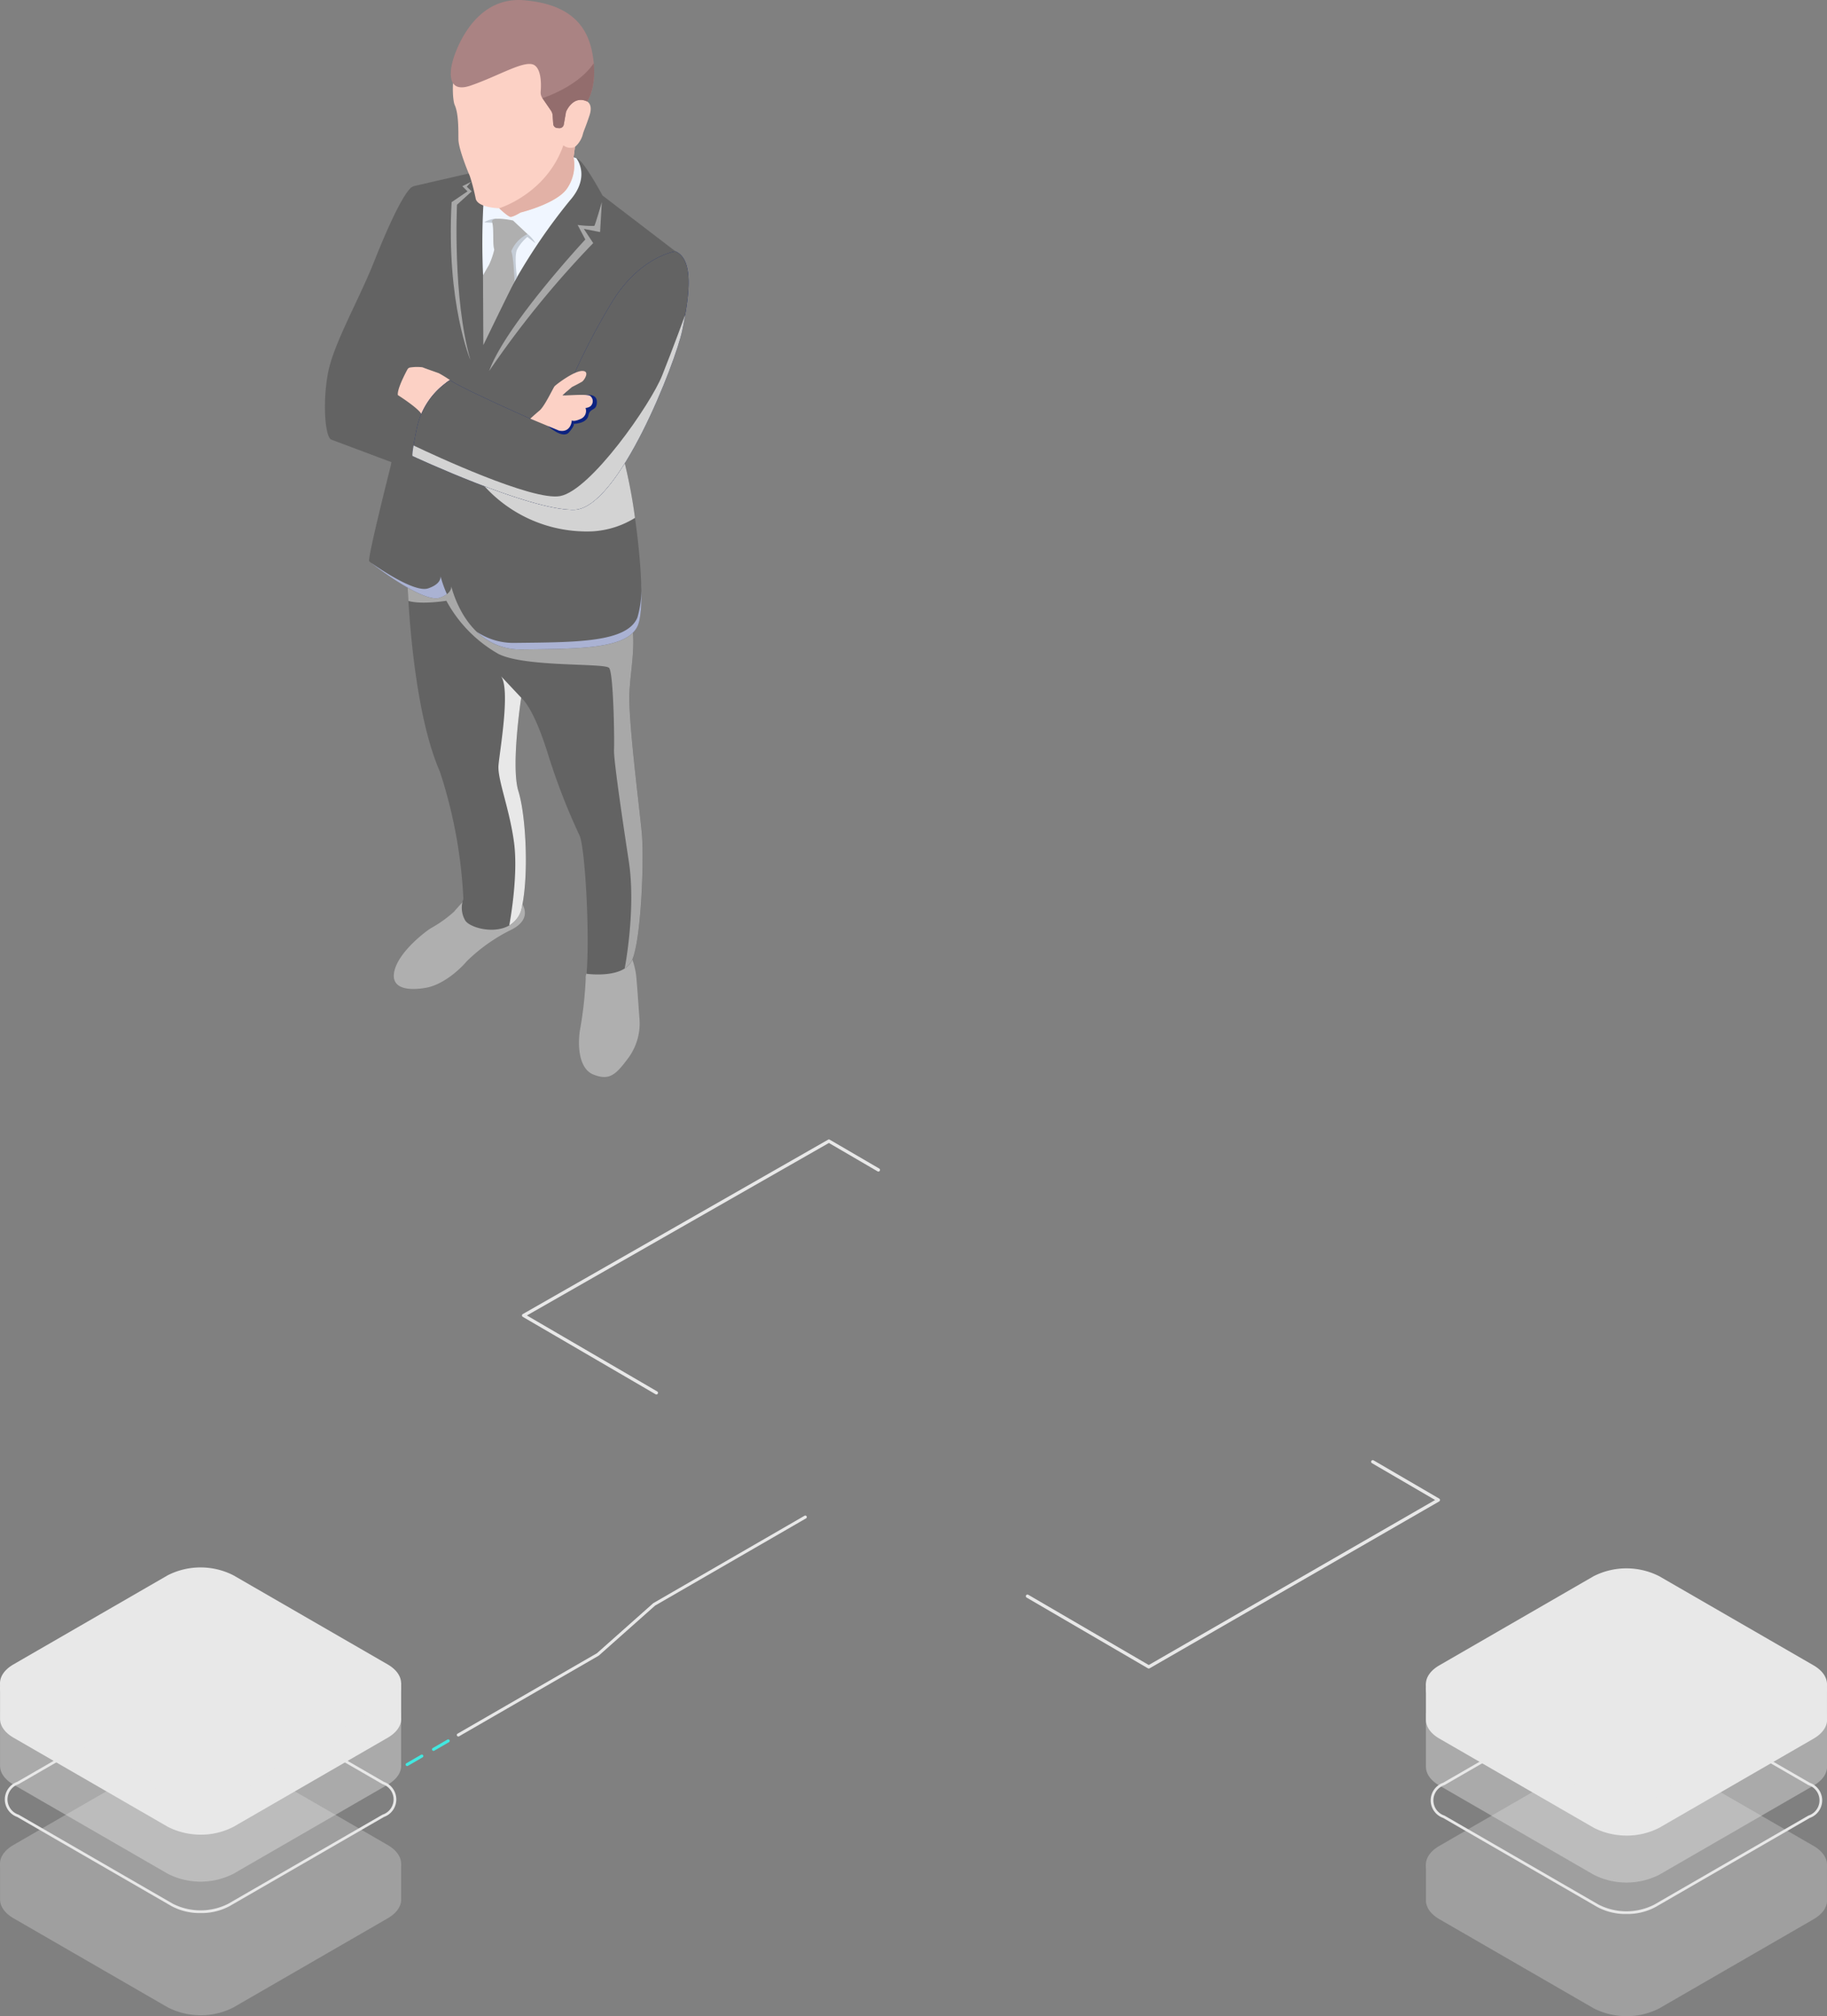 <svg xmlns="http://www.w3.org/2000/svg" width="340.582" height="375.629" viewBox="0 0 340.582 375.629">
  <rect x="0" y="0" width="340.582" height="375.629" fill="#808080" stroke="none"/>
  <g id="Grupo_134867" data-name="Grupo 134867" transform="translate(12328.605 12676)">
    <path id="Trazado_191914" data-name="Trazado 191914" d="M986.729,281.252a.309.309,0,0,1-.153-.042L961.84,266.8a.3.3,0,0,1,0-.525l56.911-32.487a.3.3,0,0,1,.3,0l9.228,5.376a.3.3,0,0,1,.108.415.3.3,0,0,1-.415.109L1018.9,234.4l-56.3,32.139,24.282,14.148a.3.3,0,0,1-.153.566Z" transform="translate(-13192.985 -12697.458)" fill="#e8e8e8"/>
    <path id="Trazado_191915" data-name="Trazado 191915" d="M1066.154,324.446a.3.3,0,0,1-.153-.041l-22.612-13.177a.3.3,0,1,1,.306-.524l22.46,13.087,53.381-30.745-11.778-6.862a.3.3,0,1,1,.305-.524l12.232,7.125a.306.306,0,0,1,0,.526l-53.988,31.095A.313.313,0,0,1,1066.154,324.446Z" transform="translate(-13180.611 -12689.587)" fill="#e8e8e8"/>
    <path id="Trazado_191916" data-name="Trazado 191916" d="M951.423,335.746a.282.282,0,0,1-.141-.526l25.976-14.986,10.506-9.329,28.193-16.283a.282.282,0,1,1,.283.488L988.1,311.359l-10.507,9.33-26.025,15.019A.281.281,0,0,1,951.423,335.746Z" transform="translate(-13194.586 -12688.227)" fill="#e8e8e8"/>
    <path id="Trazado_191917" data-name="Trazado 191917" d="M947.406,332.935a.282.282,0,0,1-.142-.526L950,330.825a.282.282,0,0,1,.283.488l-2.735,1.584A.288.288,0,0,1,947.406,332.935Z" transform="translate(-13195.196 -12682.732)" fill="#42e8e0"/>
    <path id="Trazado_191918" data-name="Trazado 191918" d="M943.137,335.391a.282.282,0,0,1-.142-.526l2.735-1.584a.282.282,0,1,1,.283.488l-2.735,1.584A.288.288,0,0,1,943.137,335.391Z" transform="translate(-13195.844 -12682.36)" fill="#42e8e0"/>
    <g id="Grupo_134760" data-name="Grupo 134760" transform="translate(-12328.605 -12350.334)" opacity="0.3">
      <path id="Trazado_192241" data-name="Trazado 192241" d="M951.974,357.645V351.13l-1.8-1c-.509,3.075-4.128,5.1-7.153,5.523l-20.6,12.048-8.993,3.248-28.7-14.813.663-.384c-2.453-1.145-3.774-3.766-5.1-6.158l-1.933,1.153-1.148.322v6.682h0c0,1.277.842,2.553,2.526,3.525l28.756,16.6a13.513,13.513,0,0,0,12.212,0l28.756-16.6c1.656-.957,2.5-2.208,2.525-3.463,0-.056,0-.113,0-.168Z" transform="translate(-877.201 -329.545)" fill="#e8e8e8"/>
      <path id="Trazado_192242" data-name="Trazado 192242" d="M938.094,355.568l-20.6,12.048-7.827,2.826v8.81a12.485,12.485,0,0,0,6.107-1.458l28.756-16.6c1.656-.957,2.5-2.208,2.525-3.463,0-.056,0-.113,0-.168h0v-6.515l-1.647-.916h-.172C944.668,353.159,941.091,355.15,938.094,355.568Z" transform="translate(-872.275 -329.463)" fill="#e8e8e8" opacity="0.3"/>
      <g id="Grupo_134758" data-name="Grupo 134758" transform="translate(0.001)">
        <path id="Trazado_192243" data-name="Trazado 192243" d="M908.482,373.9l-28.756-16.6c-3.367-1.944-3.367-5.107,0-7.051l28.754-16.6a13.514,13.514,0,0,1,12.212,0l28.757,16.6c3.366,1.944,3.366,5.107,0,7.05l-28.756,16.6A13.514,13.514,0,0,1,908.482,373.9Z" transform="translate(-877.202 -332.186)" fill="#e8e8e8"/>
      </g>
      <g id="Grupo_134759" data-name="Grupo 134759" transform="translate(0.001)" opacity="0.3">
        <path id="Trazado_192244" data-name="Trazado 192244" d="M908.482,373.9l-28.756-16.6c-3.367-1.944-3.367-5.107,0-7.051l28.754-16.6a13.514,13.514,0,0,1,12.212,0l28.757,16.6c3.366,1.944,3.366,5.107,0,7.05l-28.756,16.6A13.514,13.514,0,0,1,908.482,373.9Z" transform="translate(-877.202 -332.186)" fill="#e8e8e8"/>
      </g>
    </g>
    <g id="Grupo_134767" data-name="Grupo 134767" transform="translate(-12328.605 -12383.981)">
      <g id="Grupo_134766" data-name="Grupo 134766">
        <path id="Trazado_192245" data-name="Trazado 192245" d="M914.471,364.461a11.085,11.085,0,0,1-5.42-1.295l-28.756-16.6a3.474,3.474,0,0,1,0-6.549l28.755-16.6a12,12,0,0,1,10.84,0l28.756,16.6a3.473,3.473,0,0,1,0,6.549l-28.756,16.6A11.083,11.083,0,0,1,914.471,364.461Zm0-41.845a10.571,10.571,0,0,0-5.168,1.235l-28.756,16.6a2.983,2.983,0,0,0,0,5.676l28.756,16.6a11.429,11.429,0,0,0,10.334,0l28.756-16.6a2.984,2.984,0,0,0,0-5.676l-28.756-16.6A10.571,10.571,0,0,0,914.469,322.616Z" transform="translate(-877.083 -300.066)" fill="#e8e8e8"/>
        <g id="Grupo_134765" data-name="Grupo 134765">
          <path id="Trazado_192246" data-name="Trazado 192246" d="M951.974,336.469v-9.846l-1.8-1c-.509,3.074-4.128,5.1-7.153,5.521l-20.6,12.05-8.993,3.247-28.7-14.813.663-.382c-2.453-1.146-3.774-3.767-5.1-6.158l-1.933,1.152-1.148.322v10.014h0c0,1.276.842,2.552,2.526,3.524l28.756,16.6a13.514,13.514,0,0,0,12.212,0l28.756-16.6c1.656-.956,2.5-2.208,2.525-3.463,0-.056,0-.112,0-.168Z" transform="translate(-877.201 -299.616)" fill="#e8e8e8" opacity="0.4"/>
          <g id="Grupo_134764" data-name="Grupo 134764">
            <g id="Grupo_134763" data-name="Grupo 134763">
              <path id="Trazado_192247" data-name="Trazado 192247" d="M951.974,328.431v-6.515l-1.8-1c-.509,3.075-4.128,5.1-7.153,5.521l-20.6,12.05-8.993,3.247-28.7-14.811.663-.384c-2.453-1.146-3.774-3.767-5.1-6.158l-1.933,1.152-1.148.324v6.681h0c0,1.276.842,2.553,2.526,3.526l28.756,16.6a13.521,13.521,0,0,0,12.212,0l28.756-16.6c1.656-.956,2.5-2.207,2.525-3.463,0-.055,0-.112,0-.168Z" transform="translate(-877.201 -300.331)" fill="#e8e8e8"/>
              <path id="Trazado_192248" data-name="Trazado 192248" d="M938.094,326.353l-20.6,12.05-7.827,2.826v8.809a12.485,12.485,0,0,0,6.107-1.457l28.756-16.6c1.656-.956,2.5-2.207,2.525-3.463,0-.055,0-.112,0-.168l0,0v-6.515l-1.647-.916h-.172C944.668,323.944,941.091,325.936,938.094,326.353Z" transform="translate(-872.275 -300.249)" fill="#e8e8e8" opacity="0.3"/>
              <g id="Grupo_134761" data-name="Grupo 134761" transform="translate(0.001)">
                <path id="Trazado_192249" data-name="Trazado 192249" d="M908.482,344.683l-28.756-16.6c-3.367-1.944-3.367-5.107,0-7.051l28.754-16.6a13.52,13.52,0,0,1,12.213,0l28.756,16.6c3.366,1.944,3.366,5.107,0,7.051l-28.756,16.6A13.513,13.513,0,0,1,908.482,344.683Z" transform="translate(-877.202 -302.972)" fill="#e8e8e8"/>
              </g>
              <g id="Grupo_134762" data-name="Grupo 134762" transform="translate(0.003 21.99)">
                <path id="Trazado_192250" data-name="Trazado 192250" d="M949.449,325.185l-28.756,16.6a13.513,13.513,0,0,1-12.212,0l-28.755-16.6a4.539,4.539,0,0,1-2.495-3.12c-.2,1.409.632,2.856,2.495,3.931l28.755,16.6a13.514,13.514,0,0,0,12.212,0L949.449,326c1.861-1.076,2.692-2.523,2.495-3.931A4.539,4.539,0,0,1,949.449,325.185Z" transform="translate(-877.203 -322.065)" fill="#e8e8e8"/>
              </g>
            </g>
          </g>
        </g>
      </g>
    </g>
    <g id="Grupo_134781" data-name="Grupo 134781" transform="translate(-12062.798 -12350.161)" opacity="0.3">
      <path id="Trazado_192261" data-name="Trazado 192261" d="M1182.761,357.795v-6.514l-1.8-1c-.509,3.075-4.128,5.1-7.153,5.523l-20.6,12.048-8.993,3.248-28.7-14.813.663-.382c-2.453-1.146-3.774-3.767-5.1-6.158l-1.933,1.152-1.148.322V357.9h0c0,1.276.842,2.553,2.526,3.524l28.755,16.6a13.513,13.513,0,0,0,12.212,0l28.756-16.6c1.656-.956,2.5-2.208,2.525-3.463,0-.056,0-.112,0-.168Z" transform="translate(-1107.988 -329.695)" fill="#e8e8e8"/>
      <path id="Trazado_192262" data-name="Trazado 192262" d="M1168.881,355.718l-20.6,12.048-7.827,2.826v8.81a12.484,12.484,0,0,0,6.107-1.458l28.755-16.6c1.656-.956,2.5-2.208,2.525-3.463,0-.056,0-.112,0-.168h0V351.2l-1.647-.917h-.172C1175.455,353.309,1171.878,355.3,1168.881,355.718Z" transform="translate(-1103.062 -329.613)" fill="#e8e8e8" opacity="0.3"/>
      <g id="Grupo_134779" data-name="Grupo 134779" transform="translate(0.001)">
        <path id="Trazado_192263" data-name="Trazado 192263" d="M1139.269,374.049l-28.755-16.6c-3.367-1.944-3.367-5.107,0-7.051l28.754-16.6a13.514,13.514,0,0,1,12.212,0l28.757,16.6c3.367,1.944,3.367,5.107,0,7.051l-28.756,16.6A13.514,13.514,0,0,1,1139.269,374.049Z" transform="translate(-1107.989 -332.336)" fill="#e8e8e8"/>
      </g>
      <g id="Grupo_134780" data-name="Grupo 134780" transform="translate(0.001)" opacity="0.3">
        <path id="Trazado_192264" data-name="Trazado 192264" d="M1139.269,374.049l-28.755-16.6c-3.367-1.944-3.367-5.107,0-7.051l28.754-16.6a13.514,13.514,0,0,1,12.212,0l28.757,16.6c3.367,1.944,3.367,5.107,0,7.051l-28.756,16.6A13.514,13.514,0,0,1,1139.269,374.049Z" transform="translate(-1107.989 -332.336)" fill="#e8e8e8"/>
      </g>
    </g>
    <g id="Grupo_134788" data-name="Grupo 134788" transform="translate(-12062.798 -12383.809)">
      <g id="Grupo_134787" data-name="Grupo 134787">
        <path id="Trazado_192265" data-name="Trazado 192265" d="M1145.258,364.613a11.084,11.084,0,0,1-5.42-1.295l-28.756-16.6a3.474,3.474,0,0,1,0-6.55l28.756-16.6a12,12,0,0,1,10.84,0l28.755,16.6a3.474,3.474,0,0,1,0,6.55l-28.755,16.6A11.083,11.083,0,0,1,1145.258,364.613Zm0-41.845a10.57,10.57,0,0,0-5.168,1.234l-28.756,16.6a2.984,2.984,0,0,0,0,5.677l28.756,16.6a11.429,11.429,0,0,0,10.335,0l28.756-16.6a2.984,2.984,0,0,0,0-5.677L1150.424,324A10.571,10.571,0,0,0,1145.256,322.767Z" transform="translate(-1107.87 -300.216)" fill="#e8e8e8"/>
        <g id="Grupo_134786" data-name="Grupo 134786">
          <path id="Trazado_192266" data-name="Trazado 192266" d="M1182.761,336.619v-9.846l-1.8-1c-.509,3.074-4.128,5.1-7.153,5.521l-20.6,12.05-8.993,3.247-28.7-14.813.663-.382c-2.453-1.146-3.774-3.767-5.1-6.158l-1.933,1.152-1.148.324v10.013h0c0,1.276.842,2.553,2.526,3.524l28.755,16.6a13.514,13.514,0,0,0,12.212,0l28.756-16.6c1.656-.956,2.5-2.208,2.525-3.463,0-.056,0-.112,0-.168Z" transform="translate(-1107.988 -299.767)" fill="#e8e8e8" opacity="0.4"/>
          <g id="Grupo_134785" data-name="Grupo 134785">
            <g id="Grupo_134784" data-name="Grupo 134784">
              <path id="Trazado_192267" data-name="Trazado 192267" d="M1182.761,328.581v-6.515l-1.8-1c-.509,3.075-4.128,5.1-7.153,5.521l-20.6,12.05-8.993,3.247-28.7-14.811.663-.384c-2.453-1.146-3.774-3.767-5.1-6.158l-1.933,1.153-1.148.323v6.681h0c0,1.277.842,2.553,2.526,3.525l28.755,16.6a13.517,13.517,0,0,0,12.212,0l28.756-16.6c1.656-.956,2.5-2.207,2.525-3.462,0-.056,0-.113,0-.168Z" transform="translate(-1107.988 -300.481)" fill="#e8e8e8"/>
              <path id="Trazado_192268" data-name="Trazado 192268" d="M1168.881,326.5l-20.6,12.05-7.827,2.826v8.81a12.485,12.485,0,0,0,6.107-1.458l28.755-16.6c1.656-.956,2.5-2.207,2.525-3.462,0-.056,0-.113,0-.168h0v-6.515l-1.647-.916h-.172C1175.455,324.094,1171.878,326.086,1168.881,326.5Z" transform="translate(-1103.062 -300.399)" fill="#e8e8e8" opacity="0.3"/>
              <g id="Grupo_134782" data-name="Grupo 134782" transform="translate(0.001)">
                <path id="Trazado_192269" data-name="Trazado 192269" d="M1139.269,344.835l-28.755-16.6c-3.367-1.944-3.367-5.107,0-7.051l28.754-16.6a13.516,13.516,0,0,1,12.213,0l28.756,16.6c3.367,1.943,3.367,5.106,0,7.05l-28.756,16.6A13.521,13.521,0,0,1,1139.269,344.835Z" transform="translate(-1107.989 -303.122)" fill="#e8e8e8"/>
              </g>
              <g id="Grupo_134783" data-name="Grupo 134783" transform="translate(0.002 21.99)">
                <path id="Trazado_192270" data-name="Trazado 192270" d="M1180.236,325.335l-28.755,16.6a13.521,13.521,0,0,1-12.212,0l-28.755-16.6a4.54,4.54,0,0,1-2.495-3.12c-.2,1.409.632,2.856,2.495,3.932l28.755,16.6a13.514,13.514,0,0,0,12.212,0l28.755-16.6c1.861-1.075,2.692-2.522,2.495-3.931A4.539,4.539,0,0,1,1180.236,325.335Z" transform="translate(-1107.99 -322.215)" fill="#e8e8e8"/>
              </g>
            </g>
          </g>
        </g>
      </g>
    </g>
    <g id="Grupo_134815" data-name="Grupo 134815" transform="translate(-12268.032 -12676)">
      <path id="Trazado_192114" data-name="Trazado 192114" d="M953.89,195.243s-.839.873-1.709,1.9a23.237,23.237,0,0,1-4.349,3.1c-1.027.638-5.734,4.207-6.718,7.717s2.379,3.979,5.821,3.368,6.657-3.785,7.593-4.931a32.153,32.153,0,0,1,8.417-5.934c4.222-2.188,1.67-5.124,1.67-5.124Z" transform="translate(-928.102 -27.3)" fill="#afafaf"/>
      <path id="Trazado_192115" data-name="Trazado 192115" d="M980.7,204.3a13.107,13.107,0,0,1,.893,3.613c.2,2.032.483,6.438.589,7.727a10.9,10.9,0,0,1-2.122,7.461c-2.268,3.02-3.44,4.212-6.45,3.024s-2.946-6.248-2.413-8.849a72.323,72.323,0,0,0,.973-9.037,1.8,1.8,0,0,1,.173-1Z" transform="translate(-923.554 -25.926)" fill="#afafaf"/>
      <path id="Trazado_192116" data-name="Trazado 192116" d="M943.151,144.676s.637,23.205,6.044,35.521a89.654,89.654,0,0,1,4.385,23.751,4.612,4.612,0,0,0,.373,4.031c1.267,1.806,9.208,3.455,10.519-2.474s.806-17.035-.634-21.665.514-17.391.514-17.391,2.17,1.382,5.015,10.553a119.861,119.861,0,0,0,5.915,15.2c.979,2.534,1.88,18.069,1.259,25.656,0,0,6.429.912,8.292-2.161s2.481-18.973,2.009-24.04-2.59-21.307-2.3-26.332,1.338-9.1.189-14.123-35.074-16.168-35.074-16.168Z" transform="translate(-927.767 -36.436)" fill="#636363"/>
      <path id="Trazado_192117" data-name="Trazado 192117" d="M984.535,164.412c.293-5.024,1.338-9.1.189-14.123-.432-1.887-5.5-4.64-11.649-7.34-10.382-.948-23.551-2.049-24.457-1.911a33.879,33.879,0,0,0-4.745,1.654l-.726,1.076s.039,1.411.179,3.715c2.419.723,7.081-.024,7.081-.024a25.088,25.088,0,0,0,9.732,9.913c5.033,2.5,19.756,1.641,20.6,2.59s1.009,13.653.921,15.269,1.382,11.783,2.757,20.776c1.348,8.847-.7,19.6-.771,19.944a3.657,3.657,0,0,0,1.182-1.164c1.859-3.074,2.481-18.973,2.009-24.04S984.248,169.437,984.535,164.412Z" transform="translate(-927.768 -35.527)" fill="#a8a8a8"/>
      <path id="Trazado_192118" data-name="Trazado 192118" d="M955.448,77.917s-7.527,1.716-10.058,2.31a1.3,1.3,0,0,0-.921.795,30.751,30.751,0,0,0-1.183,16,79.62,79.62,0,0,1,1.16,17.263L940.964,132.4s-4.377,17.257-4,17.729,10.078,7.854,13.109,6.815,2.036-2.755,2.036-2.755,2.454,12.507,13.325,12.387,19.751-.085,21.6-4.479-.506-22.868-2.419-30.176-6.473-21.892-6.473-21.892l15.923-17.622L980.457,82s-3.251-6.041-4.586-6.809-2.035-.115-2.035-.115Z" transform="translate(-928.709 -45.574)" fill="#636363"/>
      <g id="Grupo_134814" data-name="Grupo 134814" transform="translate(8.572 104.833)">
        <path id="Trazado_192119" data-name="Trazado 192119" d="M950.22,143c.01.628-.356,1.562-2.31,2.232-2.11.723-7.282-2.419-10.673-4.785,1.693,1.406,10.02,7.486,12.8,6.537a4.971,4.971,0,0,0,1.365-.682A22.135,22.135,0,0,1,950.22,143Z" transform="translate(-937.236 -140.448)" fill="#aab2d3"/>
        <path id="Trazado_192120" data-name="Trazado 192120" d="M984.309,150.183c-1.948,4.637-11.318,4.6-22.791,4.722a12.264,12.264,0,0,1-7.131-2.056,11.589,11.589,0,0,0,8.408,3.274c10.871-.115,19.752-.085,21.6-4.479.6-1.443.758-4.407.622-7.991A19.207,19.207,0,0,1,984.309,150.183Z" transform="translate(-934.633 -139.962)" fill="#aab2d3"/>
      </g>
      <path id="Trazado_192121" data-name="Trazado 192121" d="M972.793,75.047s2.779,3.364-1.221,7.9a108.141,108.141,0,0,0-10.306,15.077c-2.255,3.908-4.337,5.989-5.519,9.351,0,0-.163-3.99-.324-10.15a133.2,133.2,0,0,1,.033-13.376C955.994,80.719,969.722,73.523,972.793,75.047Z" transform="translate(-925.927 -45.571)" fill="#f0f6ff"/>
      <path id="Trazado_192122" data-name="Trazado 192122" d="M963.122,88.731s-1.425.885-1.915.806a9.439,9.439,0,0,1-2.066-1.6s-3.946-.071-4.377-1.763a36.921,36.921,0,0,0-1.113-4.273c-.4-.879-2.1-5.1-2.116-6.807s.052-4.768-.691-6.388-1.734-17.813,13.9-17.357,10.78,16.7,10.78,16.7,1.142.485.45,2.576-.845,2.3-1.2,3.34a4.632,4.632,0,0,1-1.52,2.544L973,78.432a7.737,7.737,0,0,1-1.2,5.8C969.858,87.1,963.122,88.731,963.122,88.731Z" transform="translate(-926.652 -49.137)" fill="#fcd1c5"/>
      <path id="Trazado_192123" data-name="Trazado 192123" d="M946.051,79.679s-1.667.249-7.078,13.859c-3.02,7.595-7.679,15.46-8.666,21.1s-.438,11.678.678,12.1c1.073.409,20.514,7.682,26.6,9.979a.576.576,0,0,0,.74-.342.7.7,0,0,0,.026-.1l1.677-9.388-12.063-4.661a17.27,17.27,0,0,0-4.457-3.862s2.419-4.457,2.264-5.673.215-13.806-1.2-18.93S946.051,79.679,946.051,79.679Z" transform="translate(-929.794 -44.836)" fill="#636363"/>
      <path id="Trazado_192124" data-name="Trazado 192124" d="M951.32,111.232a24.146,24.146,0,0,0-2.073-1.276c-.413-.16-2.633-.921-3.058-1.107a8.36,8.36,0,0,0-2.256.032.705.705,0,0,0-.553.367c-.513.951-1.943,3.724-1.782,4.781,0,0,4.015,2.534,4.464,3.669l.642.137S949.4,112.066,951.32,111.232Z" transform="translate(-928.004 -40.419)" fill="#fcd1c5"/>
      <path id="Trazado_192125" data-name="Trazado 192125" d="M981.782,125.215c-.461-1.76-1.076-3.941-1.743-6.238L955.609,129.45a25.767,25.767,0,0,0,20.131,8.416,16.862,16.862,0,0,0,7.938-2.508A97.4,97.4,0,0,0,981.782,125.215Z" transform="translate(-925.877 -38.873)" fill="#d3d3d3"/>
      <path id="Trazado_192126" data-name="Trazado 192126" d="M993,90.084s-6.444.888-11.649,9.138a124.679,124.679,0,0,0-9,17.8l-.178,1.075a4.344,4.344,0,0,1-5,3.572,4.3,4.3,0,0,1-1.058-.318c-5.5-2.453-13.637-6.165-15.155-7.278a14,14,0,0,0-6.2,9.048c-1.06,5.068-.79,5.086-.79,5.086s21.694,10.125,30.073,10.026,19-27.642,20.179-33.342S996.688,91.694,993,90.084Z" transform="translate(-927.646 -43.257)" fill="#0d2380"/>
      <path id="Trazado_192127" data-name="Trazado 192127" d="M993,90.084s-6.444.888-11.649,9.138a124.679,124.679,0,0,0-9,17.8l-.178,1.075a4.344,4.344,0,0,1-5,3.572,4.3,4.3,0,0,1-1.058-.318c-5.5-2.453-13.637-6.165-15.155-7.278a14,14,0,0,0-6.2,9.048c-1.06,5.068-.79,5.086-.79,5.086s21.694,10.125,30.073,10.026,19-27.642,20.179-33.342S996.688,91.694,993,90.084Z" transform="translate(-927.646 -43.257)" fill="#636363"/>
      <path id="Trazado_192128" data-name="Trazado 192128" d="M965.9,119.106s2.737,2.559,3.928,1.159.84-1.556.84-1.556,2.461-.023,2.764-1.565,1.511-.728,1.581-2.447-1.992-1.366-1.992-1.366Z" transform="translate(-924.315 -39.735)" fill="#0d2380"/>
      <path id="Trazado_192129" data-name="Trazado 192129" d="M963.029,118.326s.753-.7,1.728-1.521,2.541-4.219,2.8-4.518,3.541-2.81,5.117-2.854.407,1.728.044,1.972-1.9,1.015-1.9,1.015-1.586,1.331-1.766,1.527,4.408-.317,5.136.131a1.242,1.242,0,0,1,.231,1.741,1.2,1.2,0,0,1-.187.2,1.817,1.817,0,0,1-.906.309,1.6,1.6,0,0,1-.86,2.02c-1.382.64-1.693.284-1.693.284s-.115,2.385-2.391,1.913Z" transform="translate(-924.75 -40.322)" fill="#fcd1c5"/>
      <path id="Trazado_192130" data-name="Trazado 192130" d="M950.545,60.716s-2.043,6.5,3.331,4.651S964.111,60.423,965.8,61.6c1.284.9,1.225,3.648,1.123,4.908a1.865,1.865,0,0,0,.323,1.212l1.593,2.315a1.778,1.778,0,0,1,.309.883l.115,1.612a.806.806,0,0,0,.759.75l.366.021a.807.807,0,0,0,.843-.667l.415-2.366s1.267-3.182,3.938-1.931c0,0,1.787-2.4,1.193-7.538S973.88,50.32,963.8,49.47,950.545,60.716,950.545,60.716Z" transform="translate(-926.703 -49.427)" fill="#aa8383"/>
      <path id="Trazado_192131" data-name="Trazado 192131" d="M964.519,89.037l-1.508-1.17a8.094,8.094,0,0,0-1.938,2.388c-.545,1.228,0,5.134,0,5.134l-.461.79-.567-1.037-.477-4.618s.513-3.414.562-3.5,2.908.3,2.908.3A5.891,5.891,0,0,1,964.519,89.037Z" transform="translate(-925.276 -43.724)" fill="#c4ccd6"/>
      <path id="Trazado_192132" data-name="Trazado 192132" d="M957.88,84.778a5.105,5.105,0,0,0-2.337.711s1.69.083,1.958.115S957.88,84.778,957.88,84.778Z" transform="translate(-925.886 -44.063)" fill="#c4ccd6"/>
      <path id="Trazado_192133" data-name="Trazado 192133" d="M960.752,85.136l2.7,2.534a6.145,6.145,0,0,0-3.037,3.215s-2.943.549-3.21-.516.007-3.751-.346-4.942S960.752,85.136,960.752,85.136Z" transform="translate(-925.689 -44.058)" fill="#afafaf"/>
      <path id="Trazado_192134" data-name="Trazado 192134" d="M957.54,89.585a15.074,15.074,0,0,1-1.053,3.127c-.549.914-1.111,1.938-1.111,1.938l.067,12.977s4.773-9.837,5.808-11.83c0,0-.16-4.738-.61-5.634S957.54,89.585,957.54,89.585Z" transform="translate(-925.912 -43.341)" fill="#afafaf"/>
      <path id="Trazado_192135" data-name="Trazado 192135" d="M969.957,72.929C966.821,81.975,958,84.659,958,84.659s1.577,1.532,2.066,1.6,1.916-.806,1.916-.806,6.734-1.635,8.68-4.492a7.738,7.738,0,0,0,1.2-5.8l.26-1.926A2.132,2.132,0,0,1,969.957,72.929Z" transform="translate(-925.513 -45.861)" fill="#e2b1a6"/>
      <path id="Trazado_192136" data-name="Trazado 192136" d="M977.377,82.123s-1.238,4.27-1.4,4.431a19.363,19.363,0,0,1-3.11-.182l1.433,2.715s-14.847,15.923-17.924,24.488a181.437,181.437,0,0,1,19.392-23.82l-1.749-2.649,3.035.593Z" transform="translate(-925.76 -44.465)" fill="#a8a8a8"/>
      <path id="Trazado_192137" data-name="Trazado 192137" d="M953.934,78.85l-.788.9.921.865L951.322,83.1s-.84,17.418,2.513,28.956c0,0-4.552-10.585-3.518-29.429l2.97-2.016-.972-.956Z" transform="translate(-926.703 -44.962)" fill="#a8a8a8"/>
      <path id="Trazado_192138" data-name="Trazado 192138" d="M962.117,162.837a1.122,1.122,0,0,1,.1.082l-3.846-4.094c1.776,2.5-.271,13.969-.483,16.592s2.055,8.047,2.9,14.4-.888,15.4-.894,15.422a4.888,4.888,0,0,0,2.338-3.34c1.313-5.934.806-17.035-.633-21.665S962.117,162.837,962.117,162.837Z" transform="translate(-925.532 -32.827)" fill="#e8e8e8"/>
      <path id="Trazado_192139" data-name="Trazado 192139" d="M974.048,136.672c8.378-.1,19-27.642,20.18-33.342.195-.949.393-1.952.576-2.966-.03.083-2.2,6.032-4.3,11.3-2.108,5.308-13.3,21.405-19.026,22.459-5.161.946-23.726-7.717-27.316-9.429-.326,1.934-.185,1.958-.185,1.958S965.671,136.771,974.048,136.672Z" transform="translate(-927.646 -41.698)" fill="#d3d3d3"/>
      <path id="Trazado_192140" data-name="Trazado 192140" d="M968.135,71.749a.807.807,0,0,0,.843-.667l.415-2.366s1.267-3.182,3.938-1.931c0,0,1.686-2.282,1.231-7.141-2.972,4.462-9.568,6.521-9.568,6.521l1.593,2.315a1.775,1.775,0,0,1,.308.883l.115,1.612a.806.806,0,0,0,.759.75Z" transform="translate(-924.452 -47.876)" fill="#936d6d"/>
    </g>
  </g>
</svg>
